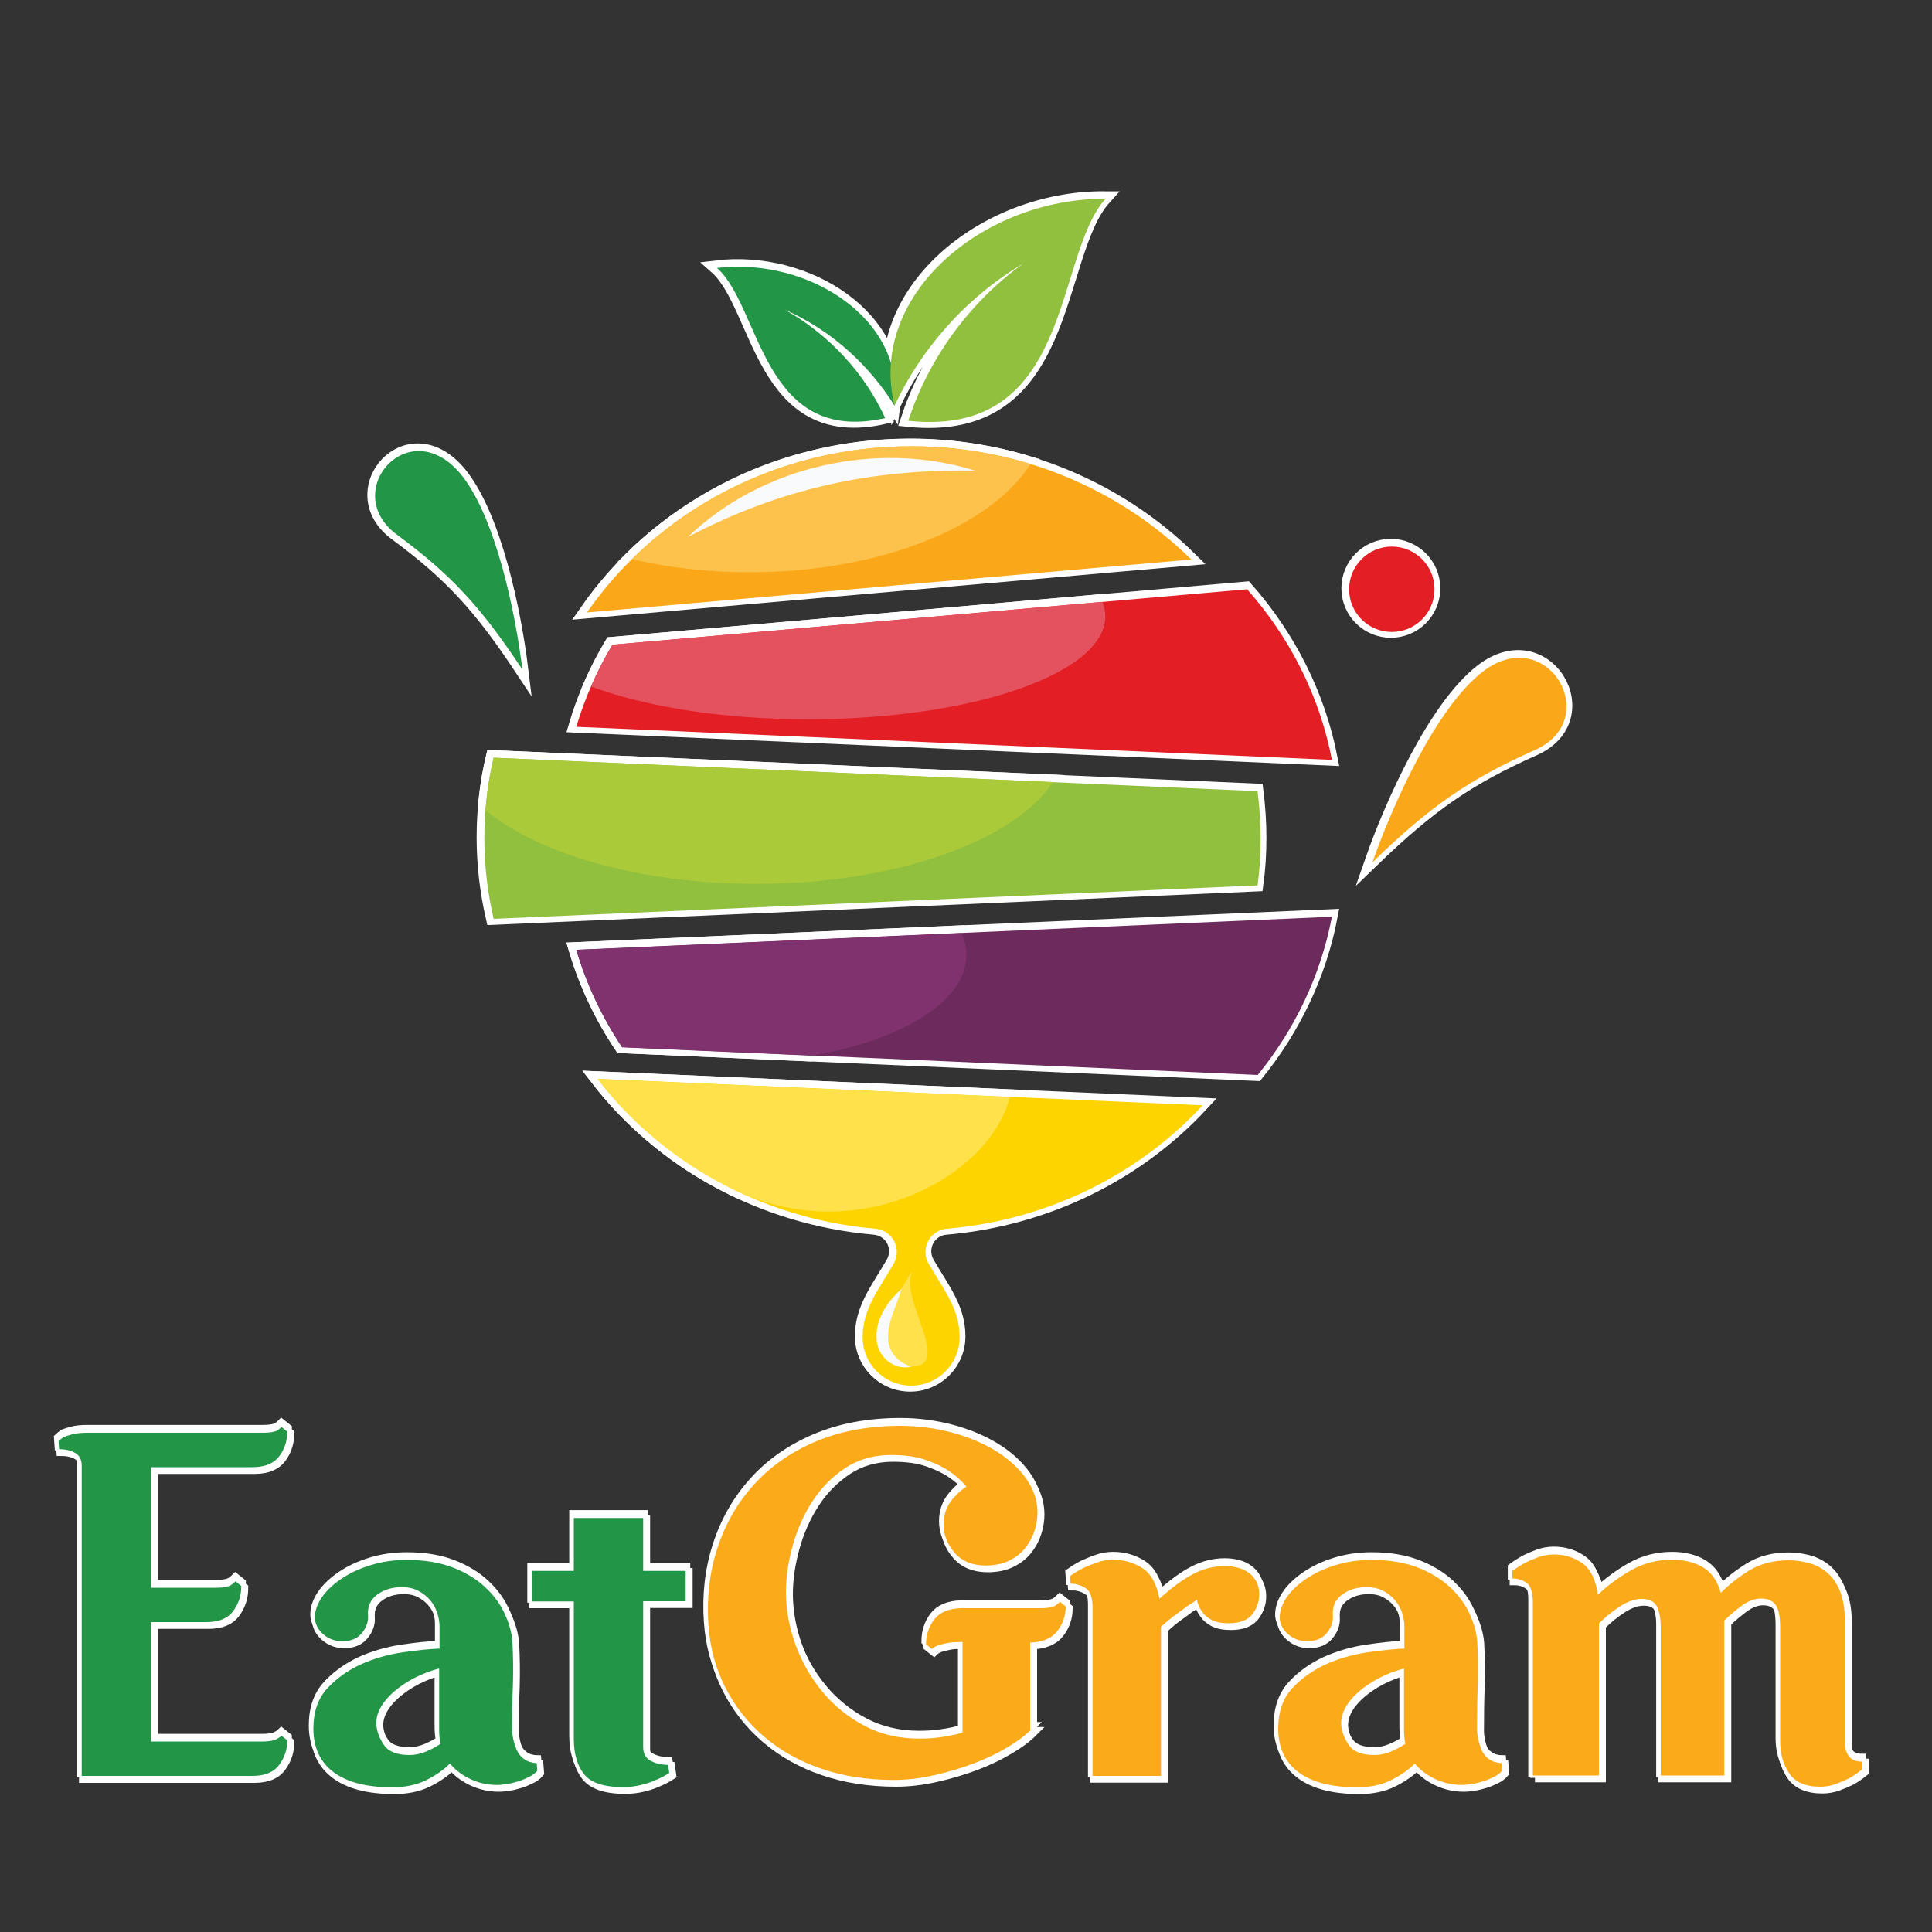 <?xml version="1.0" encoding="utf-8"?>
<!-- Generator: Adobe Illustrator 27.0.0, SVG Export Plug-In . SVG Version: 6.00 Build 0)  -->
<svg version="1.1" xmlns="http://www.w3.org/2000/svg" xmlns:xlink="http://www.w3.org/1999/xlink" x="0px" y="0px"
	 viewBox="0 0 1000 1000" style="enable-background:new 0 0 1000 1000;" xml:space="preserve">
<rect x="0" y="0" width="1000" height="1000" fill="#333333" stroke="none"/>
<style type="text/css">
	.st0{display:none;}
	.st1{display:inline;}
	.st2{fill:#FFFFFF;stroke:#FFFFFF;stroke-width:4.731;stroke-miterlimit:10;}
	.st3{fill:#FFFFFF;stroke:#FFFFFF;stroke-width:7;stroke-miterlimit:10;}
	.st4{fill:#FFFFFF;stroke:#FFFFFF;stroke-width:5;stroke-miterlimit:10;}
	.st5{fill:#239547;}
	.st6{fill:#FBAA19;}
	.st7{fill:#FAA819;}
	.st8{fill:#E31E25;}
	.st9{fill:#91BF3E;}
	.st10{fill:#AACA3A;}
	.st11{fill:#E5525F;}
	.st12{fill:#FDC24B;}
	.st13{fill:#6D2A5C;}
	.st14{fill:#80326E;}
	.st15{fill:#FDD400;}
	.st16{fill:#FFE14C;}
	.st17{fill:#F9FAFB;}
</style>
<g id="Layer_2" class="st0">
	<rect x="-0.7" y="-2.9" class="st1" width="1000.4" height="1004.8"/>
</g>
<g>
	<g>
		<g>
			<path class="st2" d="M78.2,838v61.8h57.9c3.4,0,5.9-0.5,7.5-1.5c0.8-0.4,1.5-0.9,2.1-1.5l3,2.4c0,4.7-1.4,8.9-4.2,12.7
				c-2.8,3.8-7.4,5.7-13.9,5.7H42.3V756.9c0-3-1.1-5.2-3.3-6.5c-2.2-1.3-5-2-8.4-2l-0.3-4.2c0.6-0.6,1.5-1.3,2.7-2.1
				c1-0.4,2.5-0.9,4.4-1.4c1.9-0.5,4.5-0.8,7.7-0.8h91c3.4,0,5.9-0.4,7.5-1.2c0.8-0.6,1.5-1.2,2.1-1.8l3,2.4c0,4.8-1.4,9.1-4.2,12.8
				c-2.8,3.7-7.4,5.6-13.9,5.6H78.2v62.4h34.1c3.4,0,5.9-0.5,7.5-1.5c0.8-0.6,1.5-1.2,2.1-1.8l3,2.4c0,4.9-1.4,9.2-4.2,13
				c-2.8,3.8-7.4,5.7-13.9,5.7H78.2z"/>
			<path class="st2" d="M265.1,893.1c0,3.2,0.6,6.6,2,10.1c1.3,3.5,3.7,5.9,7.1,7.1c1.6,0.4,2.8,0.6,3.6,0.6l0.3,3.9
				c-1,1.2-2.4,2.3-4.2,3.2c-1.8,0.9-3.7,1.7-5.6,2.3c-1.9,0.6-3.9,1.1-5.9,1.4c-2,0.3-3.7,0.5-5.1,0.5c-4.8,0-9.4-1-13.7-3
				c-4.3-2-7.9-4.7-10.7-8.1c-3.4,3.4-7.6,6.3-12.5,8.7c-4.9,2.4-10.7,3.6-17.3,3.6c-13.3,0-23.4-2.6-30.4-7.8
				c-7-5.2-10.5-12.8-10.5-22.6c0-8.6,2.4-15.6,7.2-20.8c4.8-5.2,10.6-9.3,17.3-12.4c6.7-3,13.9-5.1,21.4-6.2c7.5-1.1,14-1.8,19.4-2
				v-11.2c0-2.4-0.4-4.8-1.2-7.2c-0.8-2.4-2-4.6-3.6-6.5c-1.6-1.9-3.6-3.5-6-4.8c-2.4-1.3-5.3-2-8.7-2c-5,0-9.3,1.3-12.8,3.9
				c-3.5,2.6-5.1,6.2-4.7,10.9c0.2,3.2-0.9,6.2-3.2,9c-2.3,2.8-5.7,4.2-10.1,4.2c-3.6,0-6.8-1.1-9.5-3.3c-2.7-2.2-4.3-4.9-4.7-8.1
				c-0.2-3.6,0.9-7.2,3.3-10.9c2.4-3.6,5.8-6.9,10.2-9.9c4.4-3,9.5-5.4,15.4-7.2c5.8-1.8,12.1-2.7,18.7-2.7c9,0,16.9,1.3,23.7,3.9
				c6.7,2.6,12.3,6,16.7,10.1c4.4,4.1,7.8,8.6,10.1,13.6c2.3,4.9,3.7,9.7,4.1,14.3c0.4,7.4,0.5,14.8,0.3,22.2
				C265.2,877.1,265.1,884.9,265.1,893.1z M212,906.7c2.8,0,5.6-0.6,8.3-1.7c2.7-1.1,5.3-2.5,7.7-4.1c-0.2-1-0.4-2.1-0.5-3.2
				c-0.1-1.1-0.2-2.3-0.2-3.5v-32.3c-4.6,1.2-8.9,2.9-13,5c-4,2.1-7.5,4.5-10.5,7.1c-3,2.6-5.3,5.4-6.9,8.3
				c-1.6,2.9-2.3,5.9-2.1,8.9c0.4,3.8,1.8,7.3,4.1,10.5C201.2,905.1,205.6,906.7,212,906.7z"/>
			<path class="st2" d="M275.3,811.4H297V784h35.9v27.4h22v15.7h-22v75.4c0,3.4,1.3,5.8,3.9,7.2c2.6,1.4,5.6,2.1,9,2.1l0.6,4.2
				c-2.2,1.4-4.5,2.6-6.9,3.6c-2.2,1-4.8,1.9-7.7,2.6c-2.9,0.7-6,1.1-9.4,1.1c-10,0-16.7-2.3-20.2-6.8c-3.5-4.5-5.2-10.6-5.2-18.2
				v-71.1h-21.7V811.4z"/>
		</g>
		<g>
			<path class="st2" d="M498,848.2c-3.4,0-6.1,0.2-8,0.6c-1.9,0.4-3.5,0.8-4.7,1.2c-1.4,0.6-2.4,1.2-3,1.8l-3-2.4
				c0-4.8,1.4-9.1,4.2-12.8c2.8-3.7,7.4-5.7,13.9-5.9H539c3.4,0,5.9-0.5,7.5-1.5c0.8-0.6,1.5-1.2,2.1-1.8l3,2.4
				c0,4.8-1.5,9.1-4.4,12.8c-2.9,3.7-7.6,5.7-14,5.9v45.2h0.3c-3,3-7.1,6.1-12.4,9.2c-5.2,3.1-11.1,5.9-17.5,8.3
				c-6.4,2.4-13.2,4.4-20.3,6c-7.1,1.6-14,2.4-20.6,2.4c-13.9,0-26.5-2-37.8-5.9c-11.4-3.9-21.2-9.5-29.5-16.6
				c-8.3-7.1-15-15.6-20-25.4c-5-9.8-7.9-20.5-8.7-32.2c-1-13.9,0.5-27.1,4.5-39.5c4-12.5,10.2-23.4,18.7-32.9
				c8.4-9.5,19.1-17,31.9-22.5c12.9-5.5,27.6-8.3,44.3-8.3c9.2,0,18.1,1.2,26.7,3.5c8.5,2.3,16.1,5.5,22.6,9.5
				c6.5,4,11.8,8.8,15.7,14.3c3.9,5.5,5.9,11.4,5.9,17.6c0,3-0.5,6.1-1.5,9.3c-1,3.2-2.6,6.2-4.7,8.9c-2.1,2.7-4.9,4.9-8.3,6.6
				c-3.4,1.7-7.5,2.6-12.4,2.6c-6.8,0-12.2-2.2-16-6.6c-3.8-4.4-5.7-9.3-5.7-14.7c0-3.2,0.6-6,1.7-8.4c1.1-2.4,2.5-4.4,4.1-6
				c1.8-2,3.8-3.7,6-5.1c-2.4-3-5.4-5.7-9-8.1c-3.2-2.2-7.3-4.1-12.2-5.8c-4.9-1.7-10.9-2.5-17.9-2.5c-9,0-16.9,2.3-23.7,6.8
				c-6.7,4.5-12.4,10.2-16.9,17.2c-4.5,6.9-7.9,14.6-10.2,22.9c-2.3,8.3-3.5,16.3-3.5,24c0,9.2,1.7,18.4,5,27.4
				c3.3,9,8,17.2,14,24.4c6,7.2,13.3,13.1,21.7,17.5c8.4,4.4,17.9,6.6,28.3,6.6c3.8,0,7.6-0.2,11.5-0.8c3.8-0.5,7.4-1.3,10.9-2.3
				V848.2z"/>
			<path class="st2" d="M600.8,917.5h-35.3v-87.1c0-5.2-1.2-8.6-3.6-10.1c-2.4-1.5-5-2.3-7.8-2.3l-0.3-3.9c2.2-1.6,4.5-3,6.9-4.2
				c2.2-1,4.6-2,7.2-2.9c2.6-0.9,5.3-1.4,8.1-1.4c5.8,0,10.9,1.5,15.4,4.4c4.4,2.9,7.3,8.2,8.7,15.8c6.4-5.8,12.3-10.1,17.5-12.8
				c5.2-2.7,10.6-4.1,16.3-4.1c5.2,0,9.4,1.2,12.5,3.5c3.1,2.3,4.9,5.5,5.3,9.5c0.4,4-0.6,7.8-3,11.3c-2.4,3.5-6.6,5.3-12.7,5.3
				c-3.8,0-6.8-0.6-9-1.8c-2.2-1.2-3.8-2.6-4.8-4.2c-1.4-1.8-2.3-3.9-2.7-6.3c-1.2,1-2.8,2.1-4.8,3.3c-1.6,1.2-3.6,2.7-6,4.4
				c-2.4,1.7-5,3.9-7.8,6.5V917.5z"/>
			<path class="st2" d="M764.5,893.1c0,3.2,0.7,6.6,2,10.1c1.3,3.5,3.7,5.9,7.1,7.1c1.6,0.4,2.8,0.6,3.6,0.6l0.3,3.9
				c-1,1.2-2.4,2.3-4.2,3.2c-1.8,0.9-3.7,1.7-5.6,2.3c-1.9,0.6-3.9,1.1-5.9,1.4c-2,0.3-3.7,0.5-5.1,0.5c-4.8,0-9.4-1-13.7-3
				c-4.3-2-7.9-4.7-10.7-8.1c-3.4,3.4-7.6,6.3-12.5,8.7c-4.9,2.4-10.7,3.6-17.3,3.6c-13.3,0-23.4-2.6-30.4-7.8
				c-7-5.2-10.5-12.8-10.5-22.6c0-8.6,2.4-15.6,7.2-20.8c4.8-5.2,10.6-9.3,17.3-12.4c6.7-3,13.9-5.1,21.4-6.2c7.5-1.1,14-1.8,19.4-2
				v-11.2c0-2.4-0.4-4.8-1.2-7.2c-0.8-2.4-2-4.6-3.6-6.5c-1.6-1.9-3.6-3.5-6-4.8c-2.4-1.3-5.3-2-8.7-2c-5,0-9.3,1.3-12.8,3.9
				c-3.5,2.6-5.1,6.2-4.7,10.9c0.2,3.2-0.9,6.2-3.2,9c-2.3,2.8-5.7,4.2-10.1,4.2c-3.6,0-6.8-1.1-9.5-3.3c-2.7-2.2-4.3-4.9-4.7-8.1
				c-0.2-3.6,0.9-7.2,3.3-10.9c2.4-3.6,5.8-6.9,10.2-9.9c4.4-3,9.5-5.4,15.4-7.2c5.8-1.8,12.1-2.7,18.7-2.7c9,0,16.9,1.3,23.7,3.9
				c6.7,2.6,12.3,6,16.7,10.1c4.4,4.1,7.8,8.6,10.1,13.6c2.3,4.9,3.7,9.7,4.1,14.3c0.4,7.4,0.5,14.8,0.3,22.2
				C764.6,877.1,764.5,884.9,764.5,893.1z M711.4,906.7c2.8,0,5.6-0.6,8.3-1.7c2.7-1.1,5.3-2.5,7.7-4.1c-0.2-1-0.4-2.1-0.5-3.2
				c-0.1-1.1-0.2-2.3-0.2-3.5v-32.3c-4.6,1.2-8.9,2.9-13,5c-4,2.1-7.5,4.5-10.5,7.1c-3,2.6-5.3,5.4-6.9,8.3
				c-1.6,2.9-2.3,5.9-2.1,8.9c0.4,3.8,1.8,7.3,4.1,10.5C700.6,905.1,705,906.7,711.4,906.7z"/>
			<path class="st2" d="M793.4,917.5V828c0-5.4-1.1-8.9-3.2-10.4c-2.1-1.5-4.6-2.3-7.4-2.3v-3.9c2.2-1.6,4.4-3,6.6-4.2
				c2-1,4.3-2,6.8-2.9c2.5-0.9,5.2-1.4,8-1.4c5.6,0,10.5,1.5,14.8,4.5s6.9,8.4,8.1,16.3c4.8-4.6,10.4-8.8,16.9-12.5
				c6.4-3.7,13.6-5.6,21.4-5.6c6.2,0,11.6,1.3,16,3.9c4.4,2.6,7.5,7,9.3,13.3c3.8-4,8.6-7.8,14.5-11.5c5.8-3.6,12.7-5.4,20.5-5.4
				c3.6,0,7.1,0.5,10.5,1.4c3.4,0.9,6.5,2.5,9.3,4.8c2.8,2.3,5.1,5.5,6.8,9.6c1.7,4.1,2.6,9.3,2.6,15.5v62.4c0,7,2.9,10.5,8.7,10.5
				v4.2c-2.2,1.8-4.4,3.3-6.6,4.5c-2,1-4.3,2-6.8,2.9c-2.5,0.9-5.2,1.4-8,1.4c-7.6,0-13-2.3-16.1-6.9c-3.1-4.6-4.7-10.1-4.7-16.6
				V841c0-5.8-0.8-9.8-2.4-11.9c-1.6-2.1-4.1-3.2-7.5-3.2c-3.2,0-6.5,1.2-9.8,3.6c-3.3,2.4-6.4,5-9.2,7.8v80.2h-32.9V841
				c0-4.6-0.7-8.2-2-10.9c-1.3-2.6-4-3.9-8-3.9c-3.4,0-7.1,1.3-11,3.8c-3.9,2.5-7.6,5.5-11,8.9v78.7H793.4z"/>
		</g>
	</g>
	<g>
		<g>
			<path class="st3" d="M794,387.7c35.8-15.9,6.3-66.3-27.1-40.5c-24.3,18.8-46.8,69.4-57,98.6C740.2,416.5,760.1,402.8,794,387.7z"
				/>
			<path class="st3" d="M204.9,276.3c27.9,20.6,43.3,37.1,65,69.9c-3.5-28.6-13.7-79.3-32.1-101.4
				C210.9,212.6,175.1,254.3,204.9,276.3z"/>
			<circle class="st3" cx="719.9" cy="304.5" r="22.1"/>
			<path class="st3" d="M652,433.5c0-8.3-0.6-16.4-1.6-24.4L255,391.8c-3.2,13.4-4.8,27.4-4.8,41.7s1.7,28.3,4.8,41.7l395.4-17.3
				C651.5,449.9,652,441.8,652,433.5z"/>
			<path class="st3" d="M255,391.8c-2.1,8.9-3.5,18-4.2,27.2c27.5,22.7,79.9,38.1,140.1,38.1c72.3,0,133.5-22.2,153.6-52.7
				L255,391.8z"/>
			<path class="st3" d="M645,304.5l-328.5,28.7c-7.9,13.3-14.3,27.5-18.7,42.5l391.1,17.1C682.5,359.6,667,329.4,645,304.5z"/>
			<path class="st3" d="M305.4,354.8c28.1,10.5,68.1,17,112.5,17c84.9,0,153.7-23.8,153.7-53.3c0-2.5-0.5-5-1.5-7.5l-253.6,22.2
				C312.3,340.2,308.6,347.4,305.4,354.8z"/>
			<path class="st3" d="M616.1,289.2c-36.6-36.1-88-58.6-144.9-58.6c-70.2,0-132,34.2-167.9,86L616.1,289.2z"/>
			<path class="st3" d="M532.9,239.7c-19.4-5.9-40.2-9.2-61.7-9.2c-56.8,0-108.1,22.4-144.6,58.4c18.7,4.4,39.3,6.8,61,6.8
				C454.9,295.7,512.1,272.3,532.9,239.7z"/>
			<path class="st3" d="M688.9,474.1l-391.1,17.1c5.3,18,13.4,35,23.7,50.4l329,14.4C669.6,532.4,683.1,504.5,688.9,474.1z"/>
			<path class="st3" d="M321.5,541.6l98,4.3c46.8-7.9,80.2-28.2,80.2-52.1c0-3.9-0.9-7.7-2.6-11.3l-199.3,8.7
				C303.1,509.2,311.2,526.2,321.5,541.6z"/>
			<path class="st3" d="M622,571.7L308.8,558c33.1,43.1,84.8,72.5,143.9,77.6c4.1,0.4,7.7,2.8,9.6,6.4c1.9,3.6,1.8,8-0.2,11.6
				c-7.9,13.7-16.1,23.5-16.1,38.1c0,13.9,11.2,25.1,25.1,25.1c13.9,0,25.1-11.2,25.1-25.1c0-14.7-8.2-24.4-16.1-38.1
				c-2-3.6-2.1-7.9-0.2-11.6c1.9-3.6,5.5-6.1,9.6-6.4C542.2,631.1,589,607.3,622,571.7z"/>
			<path class="st3" d="M308.8,558c18.3,23.8,42.3,43.5,70.1,57.1c33.1,16.2,72.2,15.2,104.3-2.7c20-11.2,34.2-27,39-45.1L308.8,558
				z"/>
			<path class="st3" d="M471.2,706.8c-8.3,0-15.1-6.8-15.1-15.1c0-8.9,4.2-15.7,9.9-25.1c1.6-2.6,3.2-5.2,4.8-8.1
				c0.1-0.2,0.2-0.4,0.3-0.6c0.1,0.2,0.4,0.4,0.3,0.6C465.4,672.3,492.8,706.8,471.2,706.8z"/>
			<g>
				<path class="st3" d="M471.2,706.8c-7.1,2.1-14.8-2.9-17.1-9.8c-2.3-6.8-0.1-14.7,3.5-20.4c2.4-3.8,5.2-7,8.5-10
					c-2.2,8-6.4,15.3-6.9,23.4C458.4,697.9,463.3,704.5,471.2,706.8L471.2,706.8z"/>
			</g>
			<g>
				<path class="st3" d="M355.6,277.5c38.2-36.8,98.1-50.1,148.5-34.3C450.4,242.2,403.2,252.5,355.6,277.5L355.6,277.5z"/>
			</g>
			<g>
				<path class="st3" d="M462.5,209.6c-6.4-10.3-14.3-19.7-23.2-27.8c-10-9.1-21.4-16.5-33.6-21.9c11.6,6.5,22.1,14.9,30.9,24.5
					c8.7,9.4,15.8,20.2,21.1,31.6c-63.7,14.4-64.4-57.7-87.1-77.7C418.2,132.5,468.1,165,462.5,209.6z"/>
				<path class="st3" d="M529.1,136c-14.2,10.3-26.6,22.8-36.7,36.8c-9.9,13.7-17.6,28.8-22.8,44.6c85.5,9.1,75.4-85.3,102.1-114.9
					c-63-0.4-123.3,49.7-109.2,107.1c6.8-14.5,15.6-27.9,26.1-39.8C500.3,156.3,514,144.9,529.1,136z"/>
			</g>
		</g>
		<g>
			<g>
				<path class="st4" d="M79.3,840.7v61.8h57.9c3.4,0,5.9-0.5,7.5-1.5c0.8-0.4,1.5-0.9,2.1-1.5l3,2.4c0,4.7-1.4,8.9-4.2,12.7
					c-2.8,3.8-7.4,5.7-13.9,5.7H43.4V759.6c0-3-1.1-5.2-3.3-6.5c-2.2-1.3-5-2-8.4-2l-0.3-4.2c0.6-0.6,1.5-1.3,2.7-2.1
					c1-0.4,2.5-0.9,4.4-1.4c1.9-0.5,4.5-0.8,7.7-0.8h91c3.4,0,5.9-0.4,7.5-1.2c0.8-0.6,1.5-1.2,2.1-1.8l3,2.4
					c0,4.8-1.4,9.1-4.2,12.8c-2.8,3.7-7.4,5.6-13.9,5.6H79.3v62.4h34.1c3.4,0,5.9-0.5,7.5-1.5c0.8-0.6,1.5-1.2,2.1-1.8l3,2.4
					c0,4.9-1.4,9.2-4.2,13c-2.8,3.8-7.4,5.7-13.9,5.7H79.3z"/>
				<path class="st4" d="M266.1,895.8c0,3.2,0.6,6.6,2,10.1c1.3,3.5,3.7,5.9,7.1,7.1c1.6,0.4,2.8,0.6,3.6,0.6l0.3,3.9
					c-1,1.2-2.4,2.3-4.2,3.2c-1.8,0.9-3.7,1.7-5.6,2.3c-1.9,0.6-3.9,1.1-5.9,1.4c-2,0.3-3.7,0.5-5.1,0.5c-4.8,0-9.4-1-13.7-3
					c-4.3-2-7.9-4.7-10.7-8.1c-3.4,3.4-7.6,6.3-12.5,8.7c-4.9,2.4-10.7,3.6-17.3,3.6c-13.3,0-23.4-2.6-30.4-7.8
					c-7-5.2-10.5-12.8-10.5-22.6c0-8.6,2.4-15.6,7.2-20.8c4.8-5.2,10.6-9.3,17.3-12.4c6.7-3,13.9-5.1,21.4-6.2
					c7.5-1.1,14-1.8,19.4-2v-11.2c0-2.4-0.4-4.8-1.2-7.2c-0.8-2.4-2-4.6-3.6-6.5c-1.6-1.9-3.6-3.5-6-4.8c-2.4-1.3-5.3-2-8.7-2
					c-5,0-9.3,1.3-12.8,3.9c-3.5,2.6-5.1,6.2-4.7,10.9c0.2,3.2-0.9,6.2-3.2,9c-2.3,2.8-5.7,4.2-10.1,4.2c-3.6,0-6.8-1.1-9.5-3.3
					c-2.7-2.2-4.3-4.9-4.7-8.1c-0.2-3.6,0.9-7.2,3.3-10.9c2.4-3.6,5.8-6.9,10.2-9.9c4.4-3,9.5-5.4,15.4-7.2
					c5.8-1.8,12.1-2.7,18.7-2.7c9,0,16.9,1.3,23.7,3.9c6.7,2.6,12.3,6,16.7,10.1c4.4,4.1,7.8,8.6,10.1,13.6
					c2.3,4.9,3.7,9.7,4.1,14.3c0.4,7.4,0.5,14.8,0.3,22.2C266.2,879.8,266.1,887.6,266.1,895.8z M213.1,909.4c2.8,0,5.6-0.6,8.3-1.7
					c2.7-1.1,5.3-2.5,7.7-4.1c-0.2-1-0.4-2.1-0.5-3.2c-0.1-1.1-0.2-2.3-0.2-3.5v-32.3c-4.6,1.2-8.9,2.9-13,5
					c-4,2.1-7.5,4.5-10.5,7.1c-3,2.6-5.3,5.4-6.9,8.3c-1.6,2.9-2.3,5.9-2.1,8.9c0.4,3.8,1.8,7.3,4.1,10.5
					C202.3,907.8,206.6,909.4,213.1,909.4z"/>
				<path class="st4" d="M276.4,814.1h21.7v-27.4h35.9v27.4h22v15.7h-22v75.4c0,3.4,1.3,5.8,3.9,7.2c2.6,1.4,5.6,2.1,9,2.1l0.6,4.2
					c-2.2,1.4-4.5,2.6-6.9,3.6c-2.2,1-4.8,1.9-7.7,2.6c-2.9,0.7-6,1.1-9.4,1.1c-10,0-16.7-2.3-20.2-6.8c-3.5-4.5-5.2-10.6-5.2-18.2
					v-71.1h-21.7V814.1z"/>
			</g>
			<g>
				<path class="st4" d="M499.1,850.9c-3.4,0-6.1,0.2-8,0.6c-1.9,0.4-3.5,0.8-4.7,1.2c-1.4,0.6-2.4,1.2-3,1.8l-3-2.4
					c0-4.8,1.4-9.1,4.2-12.8c2.8-3.7,7.4-5.7,13.9-5.9h41.6c3.4,0,5.9-0.5,7.5-1.5c0.8-0.6,1.5-1.2,2.1-1.8l3,2.4
					c0,4.8-1.5,9.1-4.4,12.8c-2.9,3.7-7.6,5.7-14,5.9v45.2h0.3c-3,3-7.1,6.1-12.4,9.2c-5.2,3.1-11.1,5.9-17.5,8.3
					c-6.4,2.4-13.2,4.4-20.3,6c-7.1,1.6-14,2.4-20.6,2.4c-13.9,0-26.5-2-37.8-5.9c-11.4-3.9-21.2-9.5-29.5-16.6
					c-8.3-7.1-15-15.6-20-25.4c-5-9.8-7.9-20.5-8.7-32.2c-1-13.9,0.5-27.1,4.5-39.5c4-12.5,10.2-23.4,18.7-32.9
					c8.4-9.5,19.1-17,31.9-22.5c12.9-5.5,27.6-8.3,44.3-8.3c9.2,0,18.1,1.2,26.7,3.5c8.5,2.3,16.1,5.5,22.6,9.5
					c6.5,4,11.8,8.8,15.7,14.3c3.9,5.5,5.9,11.4,5.9,17.6c0,3-0.5,6.1-1.5,9.3c-1,3.2-2.6,6.2-4.7,8.9c-2.1,2.7-4.9,4.9-8.3,6.6
					c-3.4,1.7-7.5,2.6-12.4,2.6c-6.8,0-12.2-2.2-16-6.6c-3.8-4.4-5.7-9.3-5.7-14.7c0-3.2,0.6-6,1.7-8.4c1.1-2.4,2.5-4.4,4.1-6
					c1.8-2,3.8-3.7,6-5.1c-2.4-3-5.4-5.7-9-8.1c-3.2-2.2-7.3-4.1-12.2-5.8c-4.9-1.7-10.9-2.5-17.9-2.5c-9,0-16.9,2.3-23.7,6.8
					c-6.7,4.5-12.4,10.2-16.9,17.2c-4.5,6.9-7.9,14.6-10.2,22.9c-2.3,8.3-3.5,16.3-3.5,24c0,9.2,1.7,18.4,5,27.4
					c3.3,9,8,17.2,14,24.4c6,7.2,13.3,13.1,21.7,17.5c8.4,4.4,17.9,6.6,28.3,6.6c3.8,0,7.6-0.2,11.5-0.8c3.8-0.5,7.4-1.3,10.9-2.3
					V850.9z"/>
				<path class="st4" d="M601.9,920.2h-35.3v-87.1c0-5.2-1.2-8.6-3.6-10.1c-2.4-1.5-5-2.3-7.8-2.3l-0.3-3.9c2.2-1.6,4.5-3,6.9-4.2
					c2.2-1,4.6-2,7.2-2.9c2.6-0.9,5.3-1.4,8.1-1.4c5.8,0,10.9,1.5,15.4,4.4c4.4,2.9,7.3,8.2,8.7,15.8c6.4-5.8,12.3-10.1,17.5-12.8
					c5.2-2.7,10.6-4.1,16.3-4.1c5.2,0,9.4,1.2,12.5,3.5c3.1,2.3,4.9,5.5,5.3,9.5c0.4,4-0.6,7.8-3,11.3c-2.4,3.5-6.6,5.3-12.7,5.3
					c-3.8,0-6.8-0.6-9-1.8c-2.2-1.2-3.8-2.6-4.8-4.2c-1.4-1.8-2.3-3.9-2.7-6.3c-1.2,1-2.8,2.1-4.8,3.3c-1.6,1.2-3.6,2.7-6,4.4
					c-2.4,1.7-5,3.9-7.8,6.5V920.2z"/>
				<path class="st4" d="M765.6,895.8c0,3.2,0.7,6.6,2,10.1c1.3,3.5,3.7,5.9,7.1,7.1c1.6,0.4,2.8,0.6,3.6,0.6l0.3,3.9
					c-1,1.2-2.4,2.3-4.2,3.2c-1.8,0.9-3.7,1.7-5.6,2.3c-1.9,0.6-3.9,1.1-5.9,1.4c-2,0.3-3.7,0.5-5.1,0.5c-4.8,0-9.4-1-13.7-3
					c-4.3-2-7.9-4.7-10.7-8.1c-3.4,3.4-7.6,6.3-12.5,8.7c-4.9,2.4-10.7,3.6-17.3,3.6c-13.3,0-23.4-2.6-30.4-7.8
					c-7-5.2-10.5-12.8-10.5-22.6c0-8.6,2.4-15.6,7.2-20.8c4.8-5.2,10.6-9.3,17.3-12.4c6.7-3,13.9-5.1,21.4-6.2
					c7.5-1.1,14-1.8,19.4-2v-11.2c0-2.4-0.4-4.8-1.2-7.2c-0.8-2.4-2-4.6-3.6-6.5c-1.6-1.9-3.6-3.5-6-4.8c-2.4-1.3-5.3-2-8.7-2
					c-5,0-9.3,1.3-12.8,3.9c-3.5,2.6-5.1,6.2-4.7,10.9c0.2,3.2-0.9,6.2-3.2,9c-2.3,2.8-5.7,4.2-10.1,4.2c-3.6,0-6.8-1.1-9.5-3.3
					c-2.7-2.2-4.3-4.9-4.7-8.1c-0.2-3.6,0.9-7.2,3.3-10.9c2.4-3.6,5.8-6.9,10.2-9.9c4.4-3,9.5-5.4,15.4-7.2
					c5.8-1.8,12.1-2.7,18.7-2.7c9,0,16.9,1.3,23.7,3.9c6.7,2.6,12.3,6,16.7,10.1c4.4,4.1,7.8,8.6,10.1,13.6
					c2.3,4.9,3.7,9.7,4.1,14.3c0.4,7.4,0.5,14.8,0.3,22.2C765.7,879.8,765.6,887.6,765.6,895.8z M712.5,909.4c2.8,0,5.6-0.6,8.3-1.7
					c2.7-1.1,5.3-2.5,7.7-4.1c-0.2-1-0.4-2.1-0.5-3.2c-0.1-1.1-0.2-2.3-0.2-3.5v-32.3c-4.6,1.2-8.9,2.9-13,5
					c-4,2.1-7.5,4.5-10.5,7.1c-3,2.6-5.3,5.4-6.9,8.3c-1.6,2.9-2.3,5.9-2.1,8.9c0.4,3.8,1.8,7.3,4.1,10.5
					C701.7,907.8,706.1,909.4,712.5,909.4z"/>
				<path class="st4" d="M794.5,920.2v-89.5c0-5.4-1.1-8.9-3.2-10.4c-2.1-1.5-4.6-2.3-7.4-2.3v-3.9c2.2-1.6,4.4-3,6.6-4.2
					c2-1,4.3-2,6.8-2.9c2.5-0.9,5.2-1.4,8-1.4c5.6,0,10.5,1.5,14.8,4.5s6.9,8.4,8.1,16.3c4.8-4.6,10.4-8.8,16.9-12.5
					c6.4-3.7,13.6-5.6,21.4-5.6c6.2,0,11.6,1.3,16,3.9c4.4,2.6,7.5,7,9.3,13.3c3.8-4,8.6-7.8,14.5-11.5c5.8-3.6,12.7-5.4,20.5-5.4
					c3.6,0,7.1,0.5,10.5,1.4c3.4,0.9,6.5,2.5,9.3,4.8c2.8,2.3,5.1,5.5,6.8,9.6c1.7,4.1,2.6,9.3,2.6,15.5v62.4c0,7,2.9,10.5,8.7,10.5
					v4.2c-2.2,1.8-4.4,3.3-6.6,4.5c-2,1-4.3,2-6.8,2.9c-2.5,0.9-5.2,1.4-8,1.4c-7.6,0-13-2.3-16.1-6.9c-3.1-4.6-4.7-10.1-4.7-16.6
					v-58.8c0-5.8-0.8-9.8-2.4-11.9c-1.6-2.1-4.1-3.2-7.5-3.2c-3.2,0-6.5,1.2-9.8,3.6c-3.3,2.4-6.4,5-9.2,7.8v80.2h-32.9v-76.6
					c0-4.6-0.7-8.2-2-10.9c-1.3-2.6-4-3.9-8-3.9c-3.4,0-7.1,1.3-11,3.8c-3.9,2.5-7.6,5.5-11,8.9v78.7H794.5z"/>
			</g>
		</g>
		<g>
			<g>
				<path class="st5" d="M78.2,839.6v61.8h57.9c3.4,0,5.9-0.5,7.5-1.5c0.8-0.4,1.5-0.9,2.1-1.5l3,2.4c0,4.7-1.4,8.9-4.2,12.7
					c-2.8,3.8-7.4,5.7-13.9,5.7H42.3V758.6c0-3-1.1-5.2-3.3-6.5c-2.2-1.3-5-2-8.4-2l-0.3-4.2c0.6-0.6,1.5-1.3,2.7-2.1
					c1-0.4,2.5-0.9,4.4-1.4c1.9-0.5,4.5-0.8,7.7-0.8h91c3.4,0,5.9-0.4,7.5-1.2c0.8-0.6,1.5-1.2,2.1-1.8l3,2.4
					c0,4.8-1.4,9.1-4.2,12.8c-2.8,3.7-7.4,5.6-13.9,5.6H78.2v62.4h34.1c3.4,0,5.9-0.5,7.5-1.5c0.8-0.6,1.5-1.2,2.1-1.8l3,2.4
					c0,4.9-1.4,9.2-4.2,13c-2.8,3.8-7.4,5.7-13.9,5.7H78.2z"/>
				<path class="st5" d="M265.1,894.8c0,3.2,0.6,6.6,2,10.1c1.3,3.5,3.7,5.9,7.1,7.1c1.6,0.4,2.8,0.6,3.6,0.6l0.3,3.9
					c-1,1.2-2.4,2.3-4.2,3.2c-1.8,0.9-3.7,1.7-5.6,2.3c-1.9,0.6-3.9,1.1-5.9,1.4c-2,0.3-3.7,0.5-5.1,0.5c-4.8,0-9.4-1-13.7-3
					c-4.3-2-7.9-4.7-10.7-8.1c-3.4,3.4-7.6,6.3-12.5,8.7c-4.9,2.4-10.7,3.6-17.3,3.6c-13.3,0-23.4-2.6-30.4-7.8
					c-7-5.2-10.5-12.8-10.5-22.6c0-8.6,2.4-15.6,7.2-20.8c4.8-5.2,10.6-9.3,17.3-12.4c6.7-3,13.9-5.1,21.4-6.2
					c7.5-1.1,14-1.8,19.4-2V842c0-2.4-0.4-4.8-1.2-7.2c-0.8-2.4-2-4.6-3.6-6.5c-1.6-1.9-3.6-3.5-6-4.8c-2.4-1.3-5.3-2-8.7-2
					c-5,0-9.3,1.3-12.8,3.9c-3.5,2.6-5.1,6.2-4.7,10.9c0.2,3.2-0.9,6.2-3.2,9c-2.3,2.8-5.7,4.2-10.1,4.2c-3.6,0-6.8-1.1-9.5-3.3
					c-2.7-2.2-4.3-4.9-4.7-8.1c-0.2-3.6,0.9-7.2,3.3-10.9c2.4-3.6,5.8-6.9,10.2-9.9c4.4-3,9.5-5.4,15.4-7.2
					c5.8-1.8,12.1-2.7,18.7-2.7c9,0,16.9,1.3,23.7,3.9c6.7,2.6,12.3,6,16.7,10.1c4.4,4.1,7.8,8.6,10.1,13.6
					c2.3,4.9,3.7,9.7,4.1,14.3c0.4,7.4,0.5,14.8,0.3,22.2C265.2,878.8,265.1,886.6,265.1,894.8z M212,908.4c2.8,0,5.6-0.6,8.3-1.7
					c2.7-1.1,5.3-2.5,7.7-4.1c-0.2-1-0.4-2.1-0.5-3.2c-0.1-1.1-0.2-2.3-0.2-3.5v-32.3c-4.6,1.2-8.9,2.9-13,5
					c-4,2.1-7.5,4.5-10.5,7.1c-3,2.6-5.3,5.4-6.9,8.3c-1.6,2.9-2.3,5.9-2.1,8.9c0.4,3.8,1.8,7.3,4.1,10.5
					C201.2,906.7,205.6,908.4,212,908.4z"/>
				<path class="st5" d="M275.3,813.1H297v-27.4h35.9v27.4h22v15.7h-22v75.4c0,3.4,1.3,5.8,3.9,7.2c2.6,1.4,5.6,2.1,9,2.1l0.6,4.2
					c-2.2,1.4-4.5,2.6-6.9,3.6c-2.2,1-4.8,1.9-7.7,2.6c-2.9,0.7-6,1.1-9.4,1.1c-10,0-16.7-2.3-20.2-6.8c-3.5-4.5-5.2-10.6-5.2-18.2
					v-71.1h-21.7V813.1z"/>
			</g>
			<g>
				<path class="st6" d="M498,849.9c-3.4,0-6.1,0.2-8,0.6c-1.9,0.4-3.5,0.8-4.7,1.2c-1.4,0.6-2.4,1.2-3,1.8l-3-2.4
					c0-4.8,1.4-9.1,4.2-12.8c2.8-3.7,7.4-5.7,13.9-5.9H539c3.4,0,5.9-0.5,7.5-1.5c0.8-0.6,1.5-1.2,2.1-1.8l3,2.4
					c0,4.8-1.5,9.1-4.4,12.8c-2.9,3.7-7.6,5.7-14,5.9v45.2h0.3c-3,3-7.1,6.1-12.4,9.2c-5.2,3.1-11.1,5.9-17.5,8.3
					c-6.4,2.4-13.2,4.4-20.3,6c-7.1,1.6-14,2.4-20.6,2.4c-13.9,0-26.5-2-37.8-5.9c-11.4-3.9-21.2-9.5-29.5-16.6
					c-8.3-7.1-15-15.6-20-25.4c-5-9.8-7.9-20.5-8.7-32.2c-1-13.9,0.5-27.1,4.5-39.5c4-12.5,10.2-23.4,18.7-32.9
					c8.4-9.5,19.1-17,31.9-22.5c12.9-5.5,27.6-8.3,44.3-8.3c9.2,0,18.1,1.2,26.7,3.5c8.5,2.3,16.1,5.5,22.6,9.5
					c6.5,4,11.8,8.8,15.7,14.3c3.9,5.5,5.9,11.4,5.9,17.6c0,3-0.5,6.1-1.5,9.3c-1,3.2-2.6,6.2-4.7,8.9c-2.1,2.7-4.9,4.9-8.3,6.6
					c-3.4,1.7-7.5,2.6-12.4,2.6c-6.8,0-12.2-2.2-16-6.6c-3.8-4.4-5.7-9.3-5.7-14.7c0-3.2,0.6-6,1.7-8.4c1.1-2.4,2.5-4.4,4.1-6
					c1.8-2,3.8-3.7,6-5.1c-2.4-3-5.4-5.7-9-8.1c-3.2-2.2-7.3-4.1-12.2-5.8c-4.9-1.7-10.9-2.5-17.9-2.5c-9,0-16.9,2.3-23.7,6.8
					c-6.7,4.5-12.4,10.2-16.9,17.2c-4.5,6.9-7.9,14.6-10.2,22.9c-2.3,8.3-3.5,16.3-3.5,24c0,9.2,1.7,18.4,5,27.4
					c3.3,9,8,17.2,14,24.4c6,7.2,13.3,13.1,21.7,17.5c8.4,4.4,17.9,6.6,28.3,6.6c3.8,0,7.6-0.2,11.5-0.8c3.8-0.5,7.4-1.3,10.9-2.3
					V849.9z"/>
				<path class="st6" d="M600.8,919.2h-35.3v-87.1c0-5.2-1.2-8.6-3.6-10.1c-2.4-1.5-5-2.3-7.8-2.3l-0.3-3.9c2.2-1.6,4.5-3,6.9-4.2
					c2.2-1,4.6-2,7.2-2.9c2.6-0.9,5.3-1.4,8.1-1.4c5.8,0,10.9,1.5,15.4,4.4c4.4,2.9,7.3,8.2,8.7,15.8c6.4-5.8,12.3-10.1,17.5-12.8
					c5.2-2.7,10.6-4.1,16.3-4.1c5.2,0,9.4,1.2,12.5,3.5c3.1,2.3,4.9,5.5,5.3,9.5c0.4,4-0.6,7.8-3,11.3c-2.4,3.5-6.6,5.3-12.7,5.3
					c-3.8,0-6.8-0.6-9-1.8c-2.2-1.2-3.8-2.6-4.8-4.2c-1.4-1.8-2.3-3.9-2.7-6.3c-1.2,1-2.8,2.1-4.8,3.3c-1.6,1.2-3.6,2.7-6,4.4
					c-2.4,1.7-5,3.9-7.8,6.5V919.2z"/>
				<path class="st6" d="M764.5,894.8c0,3.2,0.7,6.6,2,10.1c1.3,3.5,3.7,5.9,7.1,7.1c1.6,0.4,2.8,0.6,3.6,0.6l0.3,3.9
					c-1,1.2-2.4,2.3-4.2,3.2c-1.8,0.9-3.7,1.7-5.6,2.3c-1.9,0.6-3.9,1.1-5.9,1.4c-2,0.3-3.7,0.5-5.1,0.5c-4.8,0-9.4-1-13.7-3
					c-4.3-2-7.9-4.7-10.7-8.1c-3.4,3.4-7.6,6.3-12.5,8.7c-4.9,2.4-10.7,3.6-17.3,3.6c-13.3,0-23.4-2.6-30.4-7.8
					c-7-5.2-10.5-12.8-10.5-22.6c0-8.6,2.4-15.6,7.2-20.8c4.8-5.2,10.6-9.3,17.3-12.4c6.7-3,13.9-5.1,21.4-6.2
					c7.5-1.1,14-1.8,19.4-2V842c0-2.4-0.4-4.8-1.2-7.2c-0.8-2.4-2-4.6-3.6-6.5c-1.6-1.9-3.6-3.5-6-4.8c-2.4-1.3-5.3-2-8.7-2
					c-5,0-9.3,1.3-12.8,3.9c-3.5,2.6-5.1,6.2-4.7,10.9c0.2,3.2-0.9,6.2-3.2,9c-2.3,2.8-5.7,4.2-10.1,4.2c-3.6,0-6.8-1.1-9.5-3.3
					c-2.7-2.2-4.3-4.9-4.7-8.1c-0.2-3.6,0.9-7.2,3.3-10.9c2.4-3.6,5.8-6.9,10.2-9.9c4.4-3,9.5-5.4,15.4-7.2
					c5.8-1.8,12.1-2.7,18.7-2.7c9,0,16.9,1.3,23.7,3.9c6.7,2.6,12.3,6,16.7,10.1c4.4,4.1,7.8,8.6,10.1,13.6
					c2.3,4.9,3.7,9.7,4.1,14.3c0.4,7.4,0.5,14.8,0.3,22.2C764.6,878.8,764.5,886.6,764.5,894.8z M711.4,908.4c2.8,0,5.6-0.6,8.3-1.7
					c2.7-1.1,5.3-2.5,7.7-4.1c-0.2-1-0.4-2.1-0.5-3.2c-0.1-1.1-0.2-2.3-0.2-3.5v-32.3c-4.6,1.2-8.9,2.9-13,5
					c-4,2.1-7.5,4.5-10.5,7.1c-3,2.6-5.3,5.4-6.9,8.3c-1.6,2.9-2.3,5.9-2.1,8.9c0.4,3.8,1.8,7.3,4.1,10.5
					C700.6,906.7,705,908.4,711.4,908.4z"/>
				<path class="st6" d="M793.4,919.2v-89.5c0-5.4-1.1-8.9-3.2-10.4c-2.1-1.5-4.6-2.3-7.4-2.3v-3.9c2.2-1.6,4.4-3,6.6-4.2
					c2-1,4.3-2,6.8-2.9c2.5-0.9,5.2-1.4,8-1.4c5.6,0,10.5,1.5,14.8,4.5c4.2,3,6.9,8.4,8.1,16.3c4.8-4.6,10.4-8.8,16.9-12.5
					c6.4-3.7,13.6-5.6,21.4-5.6c6.2,0,11.6,1.3,16,3.9c4.4,2.6,7.5,7,9.3,13.3c3.8-4,8.6-7.8,14.5-11.5c5.8-3.6,12.7-5.4,20.5-5.4
					c3.6,0,7.1,0.5,10.5,1.4c3.4,0.9,6.5,2.5,9.3,4.8c2.8,2.3,5.1,5.5,6.8,9.6c1.7,4.1,2.6,9.3,2.6,15.5v62.4c0,7,2.9,10.5,8.7,10.5
					v4.2c-2.2,1.8-4.4,3.3-6.6,4.5c-2,1-4.3,2-6.8,2.9c-2.5,0.9-5.2,1.4-8,1.4c-7.6,0-13-2.3-16.1-6.9c-3.1-4.6-4.7-10.1-4.7-16.6
					v-58.8c0-5.8-0.8-9.8-2.4-11.9c-1.6-2.1-4.1-3.2-7.5-3.2c-3.2,0-6.5,1.2-9.8,3.6c-3.3,2.4-6.4,5-9.2,7.8v80.2h-32.9v-76.6
					c0-4.6-0.7-8.2-2-10.9c-1.3-2.6-4-3.9-8-3.9c-3.4,0-7.1,1.3-11,3.8c-3.9,2.5-7.6,5.5-11,8.9v78.7H793.4z"/>
			</g>
		</g>
		<g>
			<path class="st7" d="M794.5,388.2c35.8-15.9,6.3-66.3-27.1-40.5c-24.3,18.8-46.8,69.4-57,98.6
				C740.7,416.9,760.6,403.3,794.5,388.2z"/>
			<path class="st5" d="M205.4,276.7c27.9,20.6,43.3,37.1,65,69.9c-3.5-28.6-13.7-79.3-32.1-101.4
				C211.4,213.1,175.6,254.7,205.4,276.7z"/>
			<circle class="st8" cx="720.4" cy="305" r="22.1"/>
			<path class="st9" d="M652.5,433.9c0-8.3-0.6-16.4-1.6-24.4l-395.4-17.3c-3.2,13.4-4.8,27.4-4.8,41.7s1.7,28.3,4.8,41.7
				l395.4-17.3C652,450.4,652.5,442.2,652.5,433.9z"/>
			<path class="st10" d="M255.5,392.2c-2.1,8.9-3.5,18-4.2,27.2c27.5,22.7,79.9,38.1,140.1,38.1c72.3,0,133.5-22.2,153.6-52.7
				L255.5,392.2z"/>
			<path class="st8" d="M645.5,305L317,333.7c-7.9,13.3-14.3,27.5-18.7,42.5l391.1,17.1C683,360.1,667.5,329.8,645.5,305z"/>
			<path class="st11" d="M305.9,355.3c28.1,10.5,68.1,17,112.5,17c84.9,0,153.7-23.8,153.7-53.3c0-2.5-0.5-5-1.5-7.5L317,333.7
				C312.8,340.6,309.1,347.8,305.9,355.3z"/>
			<path class="st7" d="M616.6,289.6c-36.6-36.1-88-58.6-144.9-58.6c-70.2,0-132,34.2-167.9,86L616.6,289.6z"/>
			<path class="st12" d="M533.4,240.2c-19.4-5.9-40.2-9.2-61.7-9.2c-56.8,0-108.1,22.4-144.6,58.4c18.7,4.4,39.3,6.8,61,6.8
				C455.4,296.2,512.6,272.7,533.4,240.2z"/>
			<path class="st13" d="M689.4,474.5l-391.1,17.1c5.3,18,13.4,35,23.7,50.4l329,14.4C670.1,532.9,683.6,505,689.4,474.5z"/>
			<path class="st14" d="M322,542.1l98,4.3c46.8-7.9,80.2-28.2,80.2-52.1c0-3.9-0.9-7.7-2.6-11.3l-199.3,8.7
				C303.6,509.7,311.7,526.6,322,542.1z"/>
			<path class="st15" d="M622.5,572.1l-313.2-13.7c33.1,43.1,84.8,72.5,143.9,77.6c4.1,0.4,7.7,2.8,9.6,6.4c1.9,3.6,1.8,8-0.2,11.6
				c-7.9,13.7-16.1,23.5-16.1,38.1c0,13.9,11.2,25.1,25.1,25.1c13.9,0,25.1-11.2,25.1-25.1c0-14.7-8.2-24.4-16.1-38.1
				c-2-3.6-2.1-7.9-0.2-11.6c1.9-3.6,5.5-6.1,9.6-6.4C542.7,631.5,589.5,607.7,622.5,572.1z"/>
			<path class="st16" d="M309.3,558.5c18.3,23.8,42.3,43.5,70.1,57.1c33.1,16.2,72.2,15.2,104.3-2.7c20-11.2,34.2-27,39-45.1
				L309.3,558.5z"/>
			<path class="st16" d="M471.7,707.3c-8.3,0-15.1-6.8-15.1-15.1c0-8.9,4.2-15.7,9.9-25.1c1.6-2.6,3.2-5.2,4.8-8.1
				c0.1-0.2,0.2-0.4,0.3-0.6c0.1,0.2,0.4,0.4,0.3,0.6C465.9,672.8,493.3,707.3,471.7,707.3z"/>
			<g>
				<path class="st17" d="M471.7,707.3c-7.1,2.1-14.8-2.9-17.1-9.8c-2.3-6.8-0.1-14.7,3.5-20.4c2.4-3.8,5.2-7,8.5-10
					c-2.2,8-6.4,15.3-6.9,23.4C458.9,698.4,463.8,705,471.7,707.3L471.7,707.3z"/>
			</g>
			<g>
				<path class="st17" d="M356.1,277.9c38.2-36.8,98.1-50.1,148.5-34.3C450.9,242.7,403.7,252.9,356.1,277.9L356.1,277.9z"/>
			</g>
			<g>
				<path class="st5" d="M463,210c-6.4-10.3-14.3-19.7-23.2-27.8c-10-9.1-21.4-16.5-33.6-21.9c11.6,6.5,22.1,14.9,30.9,24.5
					c8.7,9.4,15.8,20.2,21.1,31.6c-63.7,14.4-64.4-57.7-87.1-77.7C418.7,133,468.6,165.4,463,210z"/>
				<path class="st9" d="M529.6,136.4c-14.2,10.3-26.6,22.8-36.7,36.8c-9.9,13.7-17.6,28.8-22.8,44.6
					c85.5,9.1,75.4-85.3,102.1-114.9c-63-0.4-123.3,49.7-109.2,107.1c6.8-14.5,15.6-27.9,26.1-39.8
					C500.8,156.8,514.5,145.4,529.6,136.4z"/>
			</g>
		</g>
	</g>
	<rect x="1203.6" y="256.5" style="fill:none;" width="4.9" height="0"/>
</g>
</svg>
